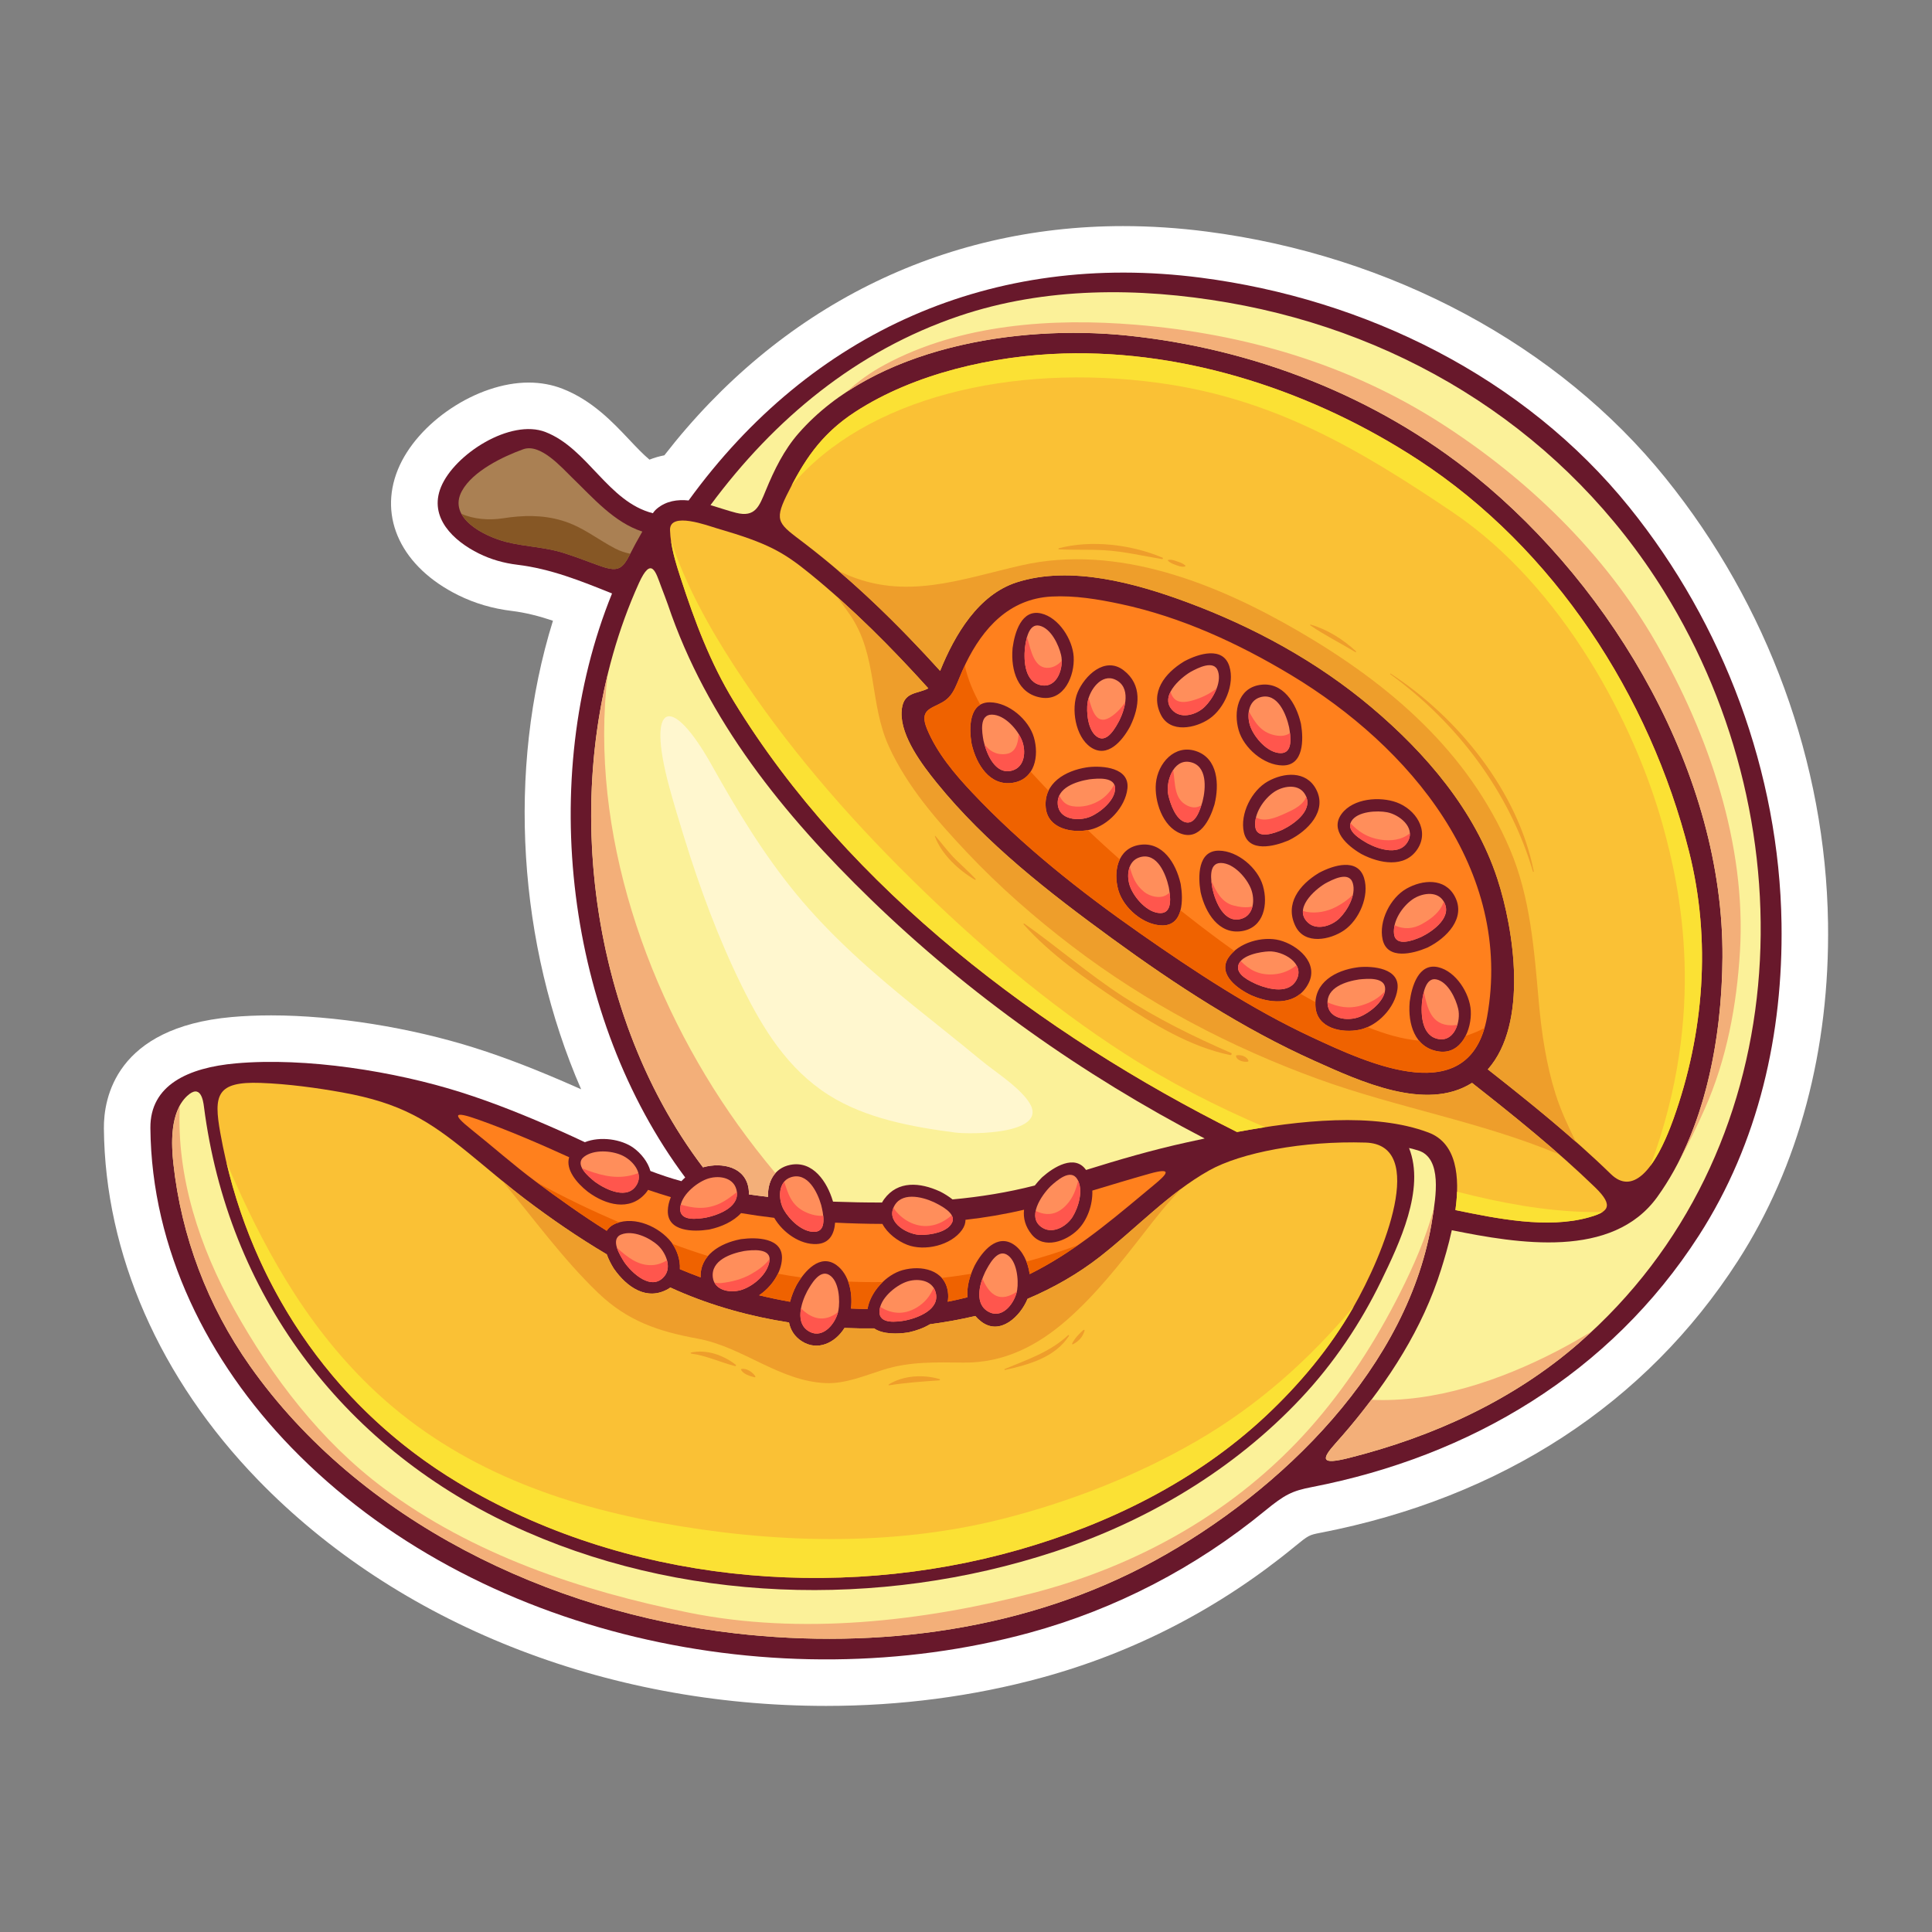<svg id="Fruit" height="512" viewBox="0 0 992.13 992.13" width="512" xmlns="http://www.w3.org/2000/svg"><rect x="0" y="0" width="992.13" height="992.13" fill="#808080" stroke="none"/><g><path d="m424.274 876.028h.012c38.096 0 75.293-4.877 110.567-14.49 47.625-12.984 91.32-35.598 129.867-67.22 7.338-6.022 7.568-6.067 13.475-7.216 92.961-18.023 167.055-66.308 214.271-139.631 31.256-48.537 47.256-108.563 46.271-173.584-1.242-82.074-30.865-163.173-83.414-228.358-55.006-68.233-140.941-114.389-235.766-126.629-14.373-1.855-28.773-2.798-42.803-2.798-93.331 0-176.567 41.699-235.589 117.711-2.645.512-5.193 1.253-7.637 2.222-3.27-2.709-6.709-6.356-10.436-10.301-8.477-8.982-19.027-20.16-34.246-26.104-5.387-2.104-11.242-3.172-17.402-3.172-26.463 0-57.188 20.425-67.092 44.601-10.193 24.879 1.961 50.227 30.967 64.58 8.447 4.18 17.668 6.895 27.402 8.073 7.223.876 14.156 2.683 21.234 5.05-23.861 76.729-17.859 166.327 14.471 240.614-.475-.212-.953-.424-1.43-.636-20.287-9.005-37.15-15.548-53.064-20.588-33.066-10.478-72.197-16.733-104.676-16.733-7.055 0-13.873.29-20.266.859-59.656 5.332-65.779 41.777-65.643 57.198.57 64.382 28.686 128.495 79.162 180.524 71.539 73.733 177.883 116.024 291.765 116.028z" fill="#fff"/><g><path d="m616.5 142.585c-106.632-13.767-199.872 27.547-262.874 114.41-5.803-.572-11.395.253-16.117 4.085-.887.72-1.629 1.551-2.244 2.479-23.084-5.866-33.334-33.181-55.105-41.684-17.955-7.014-46.781 11.338-53.705 28.238-6.418 15.664 6.467 27.691 19.457 34.119 6.199 3.067 12.838 4.943 19.684 5.772 17.408 2.108 32.719 8.349 48.705 14.754-38.783 95.514-23.379 218.281 37.568 299.902-.68.6-1.334 1.232-1.959 1.895-5.404-1.462-10.691-3.248-15.906-5.223-1.279-4.682-4.814-9.061-8.686-11.868-6.203-4.501-17.104-6.074-24.971-2.915-4.334-2.029-8.672-4.043-13.035-5.98-16.43-7.293-33.316-14.18-50.592-19.65-33.879-10.736-79.51-18.076-115.6-14.852-24.467 2.187-44.084 11.133-43.887 33.197.553 62.383 29.604 119.971 72.42 164.105 94.484 97.389 250.244 130.205 378.917 95.127 44.467-12.121 85.664-33.653 121-62.64 10.193-8.364 13.941-10.228 24.078-12.198 81.404-15.783 153.18-58.365 198.738-129.116 30.781-47.798 43.328-103.81 42.473-160.292-1.172-77.451-29.654-153.603-78.127-213.731-54.005-66.992-135.689-107.02-220.232-117.934z" fill="#68182b"/><g><g fill="#ff8e5b"><path d="m665.844 503.073c-3.844 7.489-13.971 5.041-20.223 2.518-3.602-1.66-11.16-4.961-9.678-10.009 1.523-5.193 11.42-6.837 15.611-7.01 7.176-.299 18.661 5.981 14.29 14.501z"/><path d="m680.508 453.705c3.602-1.944 12.17-6.56 14.148-.294 1.934 6.116-2.768 14.204-6.869 18.216-3.922 3.838-11.479 6.321-16.008 2.252-7.828-7.035 3.084-16.793 8.729-20.174z"/><path d="m738.936 533.616c-8.764-1.354-9.33-12.32-8.705-19.131.496-3.797 1.785-12.834 7.479-11.518 5.953 1.377 9.885 9.889 11.098 15.027 1.491 6.327-1.796 16.869-9.872 15.622z"/><path d="m698.176 522.185c-5.973 2.343-15.852 1.275-16.434-6.63-.627-8.511 9.426-11.56 16.154-12.587 4.326-.415 13.582-1.359 13.414 5.021-.16 6.178-8.146 12.237-13.134 14.196z"/><path d="m608.76 422.244c-5.068-1.341-7.787-9.587-8.773-13.811-1.543-6.605 2.336-18.712 10.977-17.13 9.182 1.681 8.27 13.621 6.592 20.199-1.07 3.612-3.445 12.159-8.796 10.742z"/><path d="m595.824 468.893c-6.668-.089-13.279-7.852-15.416-13.381-2.109-5.455-1.457-13.434 4.992-15.322 8.932-2.615 13.359 8.904 14.791 15.359.756 4.258 2.256 13.432-4.367 13.344z"/><path d="m622.654 456.524c-.768-4.246-2.307-13.432 4.314-13.364 6.672.07 13.311 7.796 15.465 13.327 2.119 5.442 1.51 13.434-4.936 15.34-8.923 2.644-13.39-8.844-14.843-15.303z"/><path d="m740.943 462.268c5.852 8.164-4.928 15.865-11.117 18.876-3.789 1.638-13.133 5.353-13.951-1.518-.801-6.722 4.369-14.256 9.58-17.83 4.359-2.99 11.945-4.469 15.488.472z"/></g><path d="m368.366 271.379c25.984 7.547 33.861 12.066 47.664 23.295 21.855 17.78 41.885 37.965 60.678 58.8-5.773 3.147-13.393 1.368-13.738 12.444-.385 12.358 10.703 26.977 17.979 35.972 25.293 31.268 57.851 56.502 90.175 80.075 32.566 23.749 67.146 46.349 104.02 62.864 22.834 10.229 57.082 26.288 80.775 11.25 21.648 17.015 43.379 34.438 63.211 53.659 10.27 9.952 6.342 12.755-3.4 15.464-21.111 5.877-47.082.574-68.336-3.799 2.322-16.925.787-34.295-13.775-39.798-28.051-10.597-67.164-6.138-98.402-.292-100.074-49.99-199.452-124.581-258.417-221.208-12.109-19.841-20.088-41.221-27.258-63.239-2.588-7.94-5.207-16.225-5.467-24.625-.303-9.796 19.561-2.237 24.291-.862z" fill="#fac135"/><path d="m768.902 451.203c-11.506-35.114-36.793-64.498-64.594-87.949-27.936-23.564-60.637-41.357-94.814-54.024-26.23-9.723-59.656-19.053-87.322-10.208-19.79 6.329-31.886 26.938-39.394 45.487-21.385-23.589-44.389-46.203-69.76-65.567-12.793-9.768-15.77-10.926-9.119-24.461 8.582-17.445 17.344-31.309 35.234-42.951 30.367-19.759 71.044-28.941 107.03-29.997 64.051-1.88 129.018 19.905 182.213 54.651 69.793 45.59 118.791 120.965 139.008 201.182 11.447 45.423 7.676 93.367-8.02 137.217-9.869 27.571-21.336 38.866-32.127 28.354-19.805-19.28-41.541-36.744-63.211-53.781 20.902-23.563 13.458-71.762 4.876-97.953z" fill="#fac135"/><path d="m289.646 284.027c-9.734-3.126-19.875-3.233-29.68-5.718-11.027-2.793-30.406-12.292-22.736-26.234 5.611-10.196 21.029-17.612 31.418-21.361 8.906-3.213 19.74 9.34 25.248 14.66 10.686 10.318 21.467 22.911 35.959 27.6-2.391 4.114-4.666 8.306-6.818 12.568-5.925 11.709-10.026 5.989-33.391-1.515z" fill="#aa8053"/><path d="m328.065 299.52c6.465-14.275 8.689-5.665 11.432 1.666 1.416 3.785 2.707 7.018 3.459 9.242 20.092 59.516 59.447 107.957 104.053 151.26 50.494 49.022 109.161 90.458 171.616 122.964-3.273.697-6.385 1.379-9.305 2.021-17.385 3.819-34.457 8.765-51.607 14.136-5.813-8.281-16.697-1.445-22.35 3.57-.094.076-.186.158-.275.246-.098.088-.186.176-.266.266-1.223 1.229-2.375 2.528-3.424 3.889-13.934 3.584-28.032 5.833-42.243 7.151-2.053-1.623-4.264-2.962-6.143-3.925-.076-.041-.154-.082-.238-.121-.084-.043-.17-.08-.254-.115-9.938-4.509-21.379-5.71-28.494 4.037-.418.572-.773 1.146-1.076 1.719-8.373.021-16.768-.152-25.176-.455-.023-.097-.053-.191-.084-.283-2.875-9.699-10.133-20.984-21.922-18.59-8.313 1.689-11.68 8.928-11.357 16.428-3.279-.385-6.555-.807-9.822-1.275.029-.916-.02-1.866-.16-2.854-1.623-11.387-13.725-13.718-23.205-11.107-.076.021-.152.043-.229.066-61.625-81.164-75.326-206.24-32.93-299.936z" fill="#fbf199"/><path d="m550.816 624.854c-2.986 4.799-9.891 8.889-15.283 5.754-8.895-5.168-.59-16.962 4.021-21.516 3.102-2.805 10.244-9.197 13.67-3.555 3.327 5.477.608 14.47-2.408 19.317z" fill="#ff8e5b"/><path d="m488.978 627.695c-2.318 5.145-11.188 6.435-15.93 6.474-6.545.055-17.688-5.972-14.234-14.006 3.576-8.326 14.498-5.713 20.771-2.824 3.057 1.539 11.553 5.568 9.393 10.356z" fill="#ff8e5b"/><path d="m418.409 632.573c-6.426.308-13.047-6.287-15.893-11.299-2.982-5.25-3.197-14.445 3.557-16.705 8.695-2.91 13.768 7.775 15.625 14.238.961 3.974 3.244 13.451-3.289 13.766z" fill="#ff8e5b"/><path d="m362.903 605.48c5.51-2.044 13.422-1.229 15.225 5.241 2.496 8.955-9.16 13.218-15.602 14.561-4.314.708-13.418 2.043-13.244-4.593.178-6.67 8.08-13.151 13.621-15.209z" fill="#ff8e5b"/><path d="m299.987 593.979c5.039-3.775 13.828-3.143 19.219-.777 5.316 2.331 11.158 8.779 7.979 14.811-4.543 8.614-16.039 2.918-21.592-1.07-3.436-2.736-10.908-8.989-5.606-12.964z" fill="#ff8e5b"/><path d="m245.524 574.917c15.92 5.67 31.508 12.413 46.754 19.352-1.967 6.417 4.055 13.346 9.293 17.496.102.08.201.152.307.218.104.095.211.187.334.276 8.803 6.419 21.014 9.934 29.207.629.537-.609.996-1.232 1.383-1.867 3.891 1.324 7.787 2.574 11.699 3.73-.941 2.261-1.5 4.605-1.563 6.924-.291 10.963 13.393 10.926 20.924 9.756.113-.012.227-.031.344-.055.125-.021.246-.048.359-.078 5.766-1.258 12.023-3.979 15.982-8.338 5.607.94 11.273 1.748 17.023 2.426 4.438 7.596 13.279 13.867 21.826 13.459 6.697-.324 9.039-5.367 9.441-10.988 8.047.398 16.164.623 24.299.647 2.557 4.87 7.908 8.863 12.748 10.737 8.941 3.459 22.523.316 28.178-7.709 1.23-1.749 1.748-3.473 1.74-5.135 10.158-1.16 20.21-2.854 30.062-5.174-.471 4.258.602 8.609 3.959 12.725 6.332 7.768 17.738 3.395 23.574-2.365 4.863-4.797 7.813-12.766 7.537-20.189 9.734-2.926 19.408-5.874 29.135-8.613 12.707-3.58 9.152.242 2.455 5.768-2.018 1.664-4.016 3.336-6.002 4.994-18.836 15.729-36.457 30.171-57.758 40.752-.863-6.084-3.547-12.027-8.006-15.082-8.693-5.957-16.319 3.383-20.126 10.445-.043.076-.086.154-.127.238-.045.085-.084.168-.119.252-2.492 5.195-4.039 10.805-3.549 16.018-3.363.863-6.754 1.623-10.172 2.293.307-1.586.357-3.293.096-5.128-1.623-11.388-13.727-13.718-23.207-11.107-8.41 2.315-16.611 11.072-18.063 19.978-2.832-.027-5.668-.109-8.504-.241.986-8.038-.984-17.573-7.365-22.257-8.486-6.229-16.426 3.059-20.418 9.928-.049.074-.094.152-.137.234-.047.084-.09.166-.129.25-1.314 2.531-2.469 5.402-3.223 8.369-5.34-.945-10.648-2.056-15.9-3.328 6.346-4.263 11.395-11.596 11.734-18.748.521-10.955-13.293-11.115-20.783-10.111-.111.01-.225.024-.34.047-.125.019-.244.041-.357.068-10.213 1.997-20.746 8.133-20.279 19.539-3.6-1.336-7.156-2.732-10.658-4.207.303-4.926-1.6-10.287-4.488-13.959-6.061-7.705-18.441-13.373-28.18-9.584-2.342.91-3.908 2.244-4.887 3.838-12.619-7.889-24.768-16.584-36.648-25.42-11.188-8.316-21.92-17.859-33.068-26.753-9.938-7.93-8.71-9.356 3.663-4.95z" fill="#ff801d"/><path d="m522.354 662.388c-.965 6.091-6.965 14.787-14.093 11.548-8.258-3.752-5.295-14.687-2.299-20.851 1.771-3.337 5.964-11.611 10.962-8.859 5.32 2.93 6.226 13.123 5.43 18.162z" fill="#ff8e5b"/><path d="m464.86 678.118c-4.316.707-13.42 2.041-13.244-4.594.176-6.671 8.078-13.152 13.621-15.209 5.51-2.045 13.42-1.23 15.225 5.24 2.496 8.958-9.162 13.219-15.602 14.563z" fill="#ff8e5b"/><path d="m430.519 673.069c-1.182 6.156-7.508 14.396-14.518 10.934-8.109-4.012-4.635-14.963-1.477-20.951 1.936-3.375 6.322-11.301 11.281-8.357 5.208 3.095 5.663 13.432 4.714 18.374z" fill="#ff8e5b"/><path d="m381.181 662.261c-5.578 1.938-14.27.813-15.127-6.264-1.066-8.809 9.313-12.305 16.053-13.562 4.08-.58 14.059-1.681 13.039 5.14-1.002 6.713-7.981 12.606-13.965 14.686z" fill="#ff8e5b"/><path d="m341.315 655.226c-6.496 8.25-16.867-1.486-20.729-7.076-2.078-3.317-7.541-11.871-1.521-14.215 5.984-2.328 14.338 1.586 18.67 5.471 3.961 3.552 7.352 11.031 3.58 15.82z" fill="#ff8e5b"/><path d="m133.774 556.097c14.109.506 29.23 2.59 41.871 4.867 30.461 5.488 44.559 14.592 64.729 30.955 9.83 7.979 19.402 16.326 29.24 23.793 13.502 10.248 27.451 19.826 41.977 28.423.9 2.516 2.137 4.918 3.35 6.891.055.104.121.208.193.313.066.108.141.212.215.309 6.447 9.177 16.723 16.641 27.834 10.224.379-.219.736-.453 1.076-.697 1.127.518 2.258 1.031 3.396 1.529 18.158 7.936 37.617 13.342 57.518 16.424.752 3.758 2.73 7.151 6.51 9.6 8.258 5.35 17.346.736 21.986-6.791 5.07.219 10.143.299 15.207.223 4.523 3.166 12.291 2.891 17.318 2.108.113-.013.227-.03.344-.056.125-.021.248-.047.361-.078 3.598-.783 7.383-2.137 10.686-4.104 7.854-1.039 15.619-2.445 23.25-4.235.867 1.024 1.889 1.995 3.082 2.905 9.722 7.408 20.118-2.885 23.642-11.465.035-.082.066-.166.1-.252 13.355-5.633 26.098-12.961 37.234-21.664 18.461-14.428 35.402-32.697 56.018-44.258 16.357-9.17 48.381-15.303 80.316-14.318 31.967.988 9.758 56.838-6.58 85.14-11.91 20.632-27.307 39.036-44.662 55.286-35.492 33.225-80.295 55.4-126.752 68.664-94.669 27.025-203.073 16.627-287.95-34.412-66.178-39.789-108.855-105.023-122.166-179.707-3.425-19.211-2.054-26.428 20.657-25.617z" fill="#fac135"/><path d="m592.871 801.487c-65.25 35.639-141.999 45.658-215.179 37.297-95.43-10.902-192.957-57.516-249.281-137.254-21.871-30.969-35.324-66.729-39.383-104.086-1.035-9.52-1.963-26.189 7.018-34.594 7.021-6.576 8.287 2.355 8.684 5.438 12.262 95.496 69.99 173.527 157.625 214.723 86.027 40.442 189.402 43.367 279.146 13.817 47.727-15.714 92.17-42.128 126.654-78.876 16.738-17.836 30.533-38.329 41.189-60.314 9.156-18.893 22.666-46.996 14.234-68.103 1.527.364 3.045.765 4.555 1.212 12.885 3.816 8.967 24.783 7.51 34.445-11.518 76.369-77.793 140.807-142.772 176.295z" fill="#fbf199"/><path d="m810.873 689.653c-33.854 29.469-75.002 48.16-118.141 59.035-14.543 3.668-14.355.809-6.738-7.674 2.375-2.645 4.707-5.332 6.996-8.055 20.309-24.156 37.521-50.732 47.012-80.925 1.59-5.058 3.799-12.311 5.535-20.29 33.9 6.844 82.414 15.055 105.572-17.146 24.625-34.233 33.15-81.673 33.424-122.921.623-93.702-55.504-189.219-126.92-247.111-50.785-41.17-114.279-65.701-179.098-72.295-56.18-5.716-129.552 5.934-168.356 50.163-7.592 8.654-12.555 18.871-16.906 29.415-3.377 8.183-5.383 13.962-15.223 11.504-4.025-1.006-8.527-2.602-13.168-3.964 32.814-44.302 74.881-79.25 127.646-97.11 44.278-14.985 92.366-14.8 137.978-6.912 92.975 16.079 174.131 67.877 224.039 148.296 75.78 122.108 67.545 289.191-43.652 385.99z" fill="#fbf199"/><path d="m712.355 417.124c6.164 1.209 14.338 7.578 10.844 14.569-4.043 8.092-14.994 4.55-20.959 1.374-3.381-1.958-11.258-6.368-8.289-11.319 3.123-5.208 13.434-5.602 18.404-4.624z" fill="#ff8e5b"/><path d="m519.898 395.653c-8.924 2.643-13.392-8.845-14.845-15.304-.768-4.246-2.307-13.432 4.314-13.364 6.671.07 13.312 7.795 15.466 13.327 2.118 5.443 1.511 13.435-4.935 15.341z" fill="#ff8e5b"/><path d="m558.547 360.444c1-6.105 7.057-14.721 14.164-11.442 8.236 3.797 5.186 14.731 2.16 20.868-1.799 3.342-6.025 11.56-11.018 8.775-5.302-2.96-6.128-13.175-5.306-18.201z" fill="#ff8e5b"/><path d="m535.014 351.951c-8.764-1.353-9.328-12.321-8.705-19.131.498-3.797 1.785-12.833 7.479-11.517 5.953 1.376 9.887 9.888 11.098 15.026 1.491 6.327-1.794 16.869-9.872 15.622z" fill="#ff8e5b"/><path d="m669.721 407.232c5.84 8.17-4.961 15.857-11.152 18.858-3.797 1.633-13.139 5.326-13.947-1.547-.791-6.722 4.396-14.246 9.613-17.813 4.367-2.982 11.951-4.445 15.486.502z" fill="#ff8e5b"/><path d="m559.781 419.436c-5.883 2.417-15.881 1.598-16.588-6.298-.777-8.627 9.434-11.825 16.158-12.924 4.379-.492 13.348-1.444 13.283 4.78-.062 6.183-7.87 12.395-12.853 14.442z" fill="#ff8e5b"/><path d="m611.352 345.057c3.602-1.944 12.17-6.56 14.148-.294 1.934 6.115-2.768 14.203-6.869 18.216-3.922 3.838-11.479 6.321-16.008 2.252-7.828-7.035 3.084-16.793 8.729-20.174z" fill="#ff8e5b"/><path d="m662.859 346.568c-27-16.231-56.406-29.774-87.359-36.379-11.611-2.477-23.605-4.482-35.531-3.851-21.795 1.15-35.269 16.377-44.024 34.337-5.027 10.326-5.486 16.083-11.814 19.837-5.969 3.534-12.301 3.74-8.031 13.979 5.1 12.218 14.043 22.874 23.035 32.41 25.763 27.333 55.606 50.926 86.329 72.415 28.051 19.621 57.176 38.863 88.283 53.354 29 13.508 81.186 37.854 89.895-10.365 13.643-75.549-39.634-138.981-100.783-175.737zm26.102 71.36c5.951-8.036 19.611-9.018 28.203-5.895 9.701 3.526 17.057 14.341 10.754 23.978-6.543 10.007-19.689 7.314-28.607 2.645-.088-.041-.172-.084-.258-.134-.082-.043-.16-.09-.234-.138-6.842-4.015-16.122-11.996-9.858-20.456zm-13.158-12.718c6.053 11.276-4.404 21.538-13.705 26.167-.107.06-.221.117-.342.168-.115.056-.23.105-.344.146-6.961 2.925-20.301 6.356-22.662-4.315-2.088-9.437 3.998-21.431 12.295-26.101 8.236-4.636 19.639-5.599 24.758 3.935zm-28.846-53.485c11.961-1.866 18.719 9.662 21.031 19.64.033.115.061.234.082.36.025.115.045.227.059.337 1.275 7.547 1.439 21.164-9.529 21.016-9.664-.13-19.865-8.939-22.5-18.033-2.743-9.466-.498-21.549 10.857-23.32zm-39.117-11.928c.1-.068.207-.134.322-.195.111-.066.223-.125.332-.177 6.916-3.653 19.504-7.724 22.803 2.715 2.928 9.263-2.488 21.639-10.26 26.971-7.104 4.875-20.123 7.611-24.926-2.119-5.673-11.491 2.055-21.29 11.729-27.195zm-54.483 15.807c3.564-8.549 14.01-18.823 23.693-11.358 9.545 7.357 8.191 18.698 3.398 28.559-.037.084-.078.168-.123.253-.041.083-.082.161-.129.234-3.834 7.031-11.514 16.365-20.176 10.361-7.821-5.422-10.114-19.769-6.663-28.049zm-33.226 46.373c-11.96 1.902-18.749-9.631-21.089-19.597-.033-.113-.059-.229-.082-.352-.027-.115-.045-.228-.059-.339-1.301-7.551-1.49-21.145 9.48-21.032 9.665.101 19.89 8.892 22.544 17.978 2.77 9.461.557 21.537-10.794 23.342zm14.652-43.709c-12.326-1.904-15.725-14.285-14.82-25.124.004-.104.012-.214.027-.325.01-.101.021-.198.039-.292 1.023-7.479 4.449-19.858 14.602-17.511 9.107 2.106 16.186 13.414 16.723 22.244.584 9.59-4.76 22.833-16.571 21.008zm24.918 67.812c-8.875 1.954-21.693-.304-22.697-11.482-1.127-12.556 10.197-18.862 21.068-20.541.141-.022.279-.035.414-.039.137-.033.279-.058.424-.074 7.303-.814 21.285.195 20.043 11.05-1.082 9.48-9.932 19.035-19.252 21.086zm37.112 49.144c-9.664-.129-19.865-8.939-22.5-18.033-2.74-9.466-.496-21.548 10.857-23.319 11.961-1.866 18.721 9.661 21.031 19.64.033.115.061.234.084.36.023.115.045.226.057.337 1.275 7.546 1.439 21.164-9.529 21.015zm9.521-47.17c-9.393-3.557-13.627-16.877-12.75-25.872 1-10.25 9.568-20.024 20.455-16.523 11.531 3.708 12.104 17.437 9.68 27.232-.02.095-.043.191-.072.29-.023.092-.051.183-.08.27-2.268 7.521-7.596 18.255-17.233 14.603zm10.309 30.501c-.033-.113-.059-.23-.082-.352-.025-.115-.045-.229-.059-.339-1.301-7.553-1.49-21.146 9.48-21.032 9.664.101 19.889 8.892 22.543 17.978 2.77 9.462.557 21.538-10.795 23.342-11.959 1.902-18.748-9.631-21.087-19.597zm55.296 46.458c-5.701 11.111-18.471 10.684-28.598 6.424-.105-.045-.209-.094-.309-.146-.146-.047-.295-.102-.445-.172-6.645-3.071-17.494-10.604-11.793-19.303 5.119-7.808 17.619-11.253 26.346-8.952 9.137 2.408 20.239 11.55 14.799 22.149zm-6.671-29.373c-5.674-11.49 2.055-21.29 11.729-27.195.1-.068.207-.134.322-.195.111-.066.223-.125.332-.177 6.918-3.653 19.504-7.724 22.803 2.715 2.928 9.263-2.488 21.639-10.26 26.971-7.104 4.874-20.124 7.61-24.926-2.119zm52.361 32.349c-1.236 9.456-10.166 18.903-19.541 20.811-8.861 1.801-21.734-.578-22.557-11.783-.926-12.578 10.416-18.73 21.346-20.236.115-.016.23-.023.34-.029.16-.037.326-.066.498-.083 7.267-.694 21.33.496 19.914 11.32zm-7.623-25.532c-2.102-9.436 3.973-21.434 12.26-26.117 8.234-4.651 19.629-5.62 24.764 3.906 6.07 11.264-4.383 21.542-13.672 26.185-.105.06-.221.115-.342.168-.115.056-.23.105-.344.146-6.961 2.938-20.289 6.381-22.666-4.288zm28.699 57.477c-12.326-1.905-15.725-14.286-14.82-25.124.004-.104.012-.213.025-.324.012-.102.023-.197.039-.293 1.025-7.479 4.449-19.857 14.604-17.51 9.107 2.105 16.186 13.413 16.723 22.244.583 9.589-4.76 22.832-16.571 21.007z" fill="#ff801d"/><path d="m647.188 358.044c8.93-2.614 13.359 8.905 14.791 15.359.754 4.258 2.256 13.432-4.367 13.343-6.668-.088-13.279-7.851-15.416-13.38-2.11-5.455-1.458-13.434 4.992-15.322z" fill="#ff8e5b"/></g><path d="m755.918 556.079c-23.693 15.038-57.941-1.021-80.775-11.25-36.873-16.516-71.453-39.115-104.02-62.864-32.324-23.573-64.882-48.807-90.175-80.075-7.275-8.995-18.363-23.614-17.979-35.972.346-11.077 7.965-9.297 13.738-12.444-14.766-16.372-30.336-32.29-46.914-47.007 2.309 3.042 4.549 6.131 6.705 9.262 14.234 20.679 9.869 45.52 19.957 67.583 9.486 20.752 24.805 38.227 40.344 54.674 16.519 17.478 34.679 33.349 53.786 47.927 38.186 29.135 81.172 51.802 126.264 68.18 40.83 14.831 83.881 21.972 123.811 38.726-14.517-12.748-29.631-24.863-44.742-36.74z" fill="#ee9e2b"/><path d="m790.23 514.72c-2.383-26.565-4.271-53.909-14.893-78.744-21.484-50.249-61.963-84.74-108.199-111.674-42.211-24.588-93.361-45.243-142.795-33.938-31.181 7.129-59.517 18.182-90.653 4.231-.947-.423-2.02-.909-3.059-1.378 18.545 15.859 35.822 33.286 52.146 51.292 7.508-18.549 19.604-39.158 39.394-45.487 27.666-8.845 61.092.485 87.322 10.208 34.178 12.667 66.879 30.459 94.814 54.024 27.801 23.451 53.088 52.834 64.594 87.949 8.582 26.191 16.025 74.39-4.875 97.952 15.285 12.019 30.57 24.284 45.223 37.217-3.918-7.969-7.729-15.965-10.439-24.592-4.802-15.291-7.15-31.144-8.58-47.06z" fill="#ee9e2b"/><path d="m587.277 633.403c6.09-7.824 12.383-15.918 19.463-23.063-14.594 10.785-27.785 23.986-41.848 34.977-11.137 8.703-23.879 16.031-37.234 21.664-.033.086-.064.17-.1.252-3.523 8.58-13.92 18.873-23.642 11.465-1.193-.91-2.215-1.881-3.082-2.905-7.631 1.79-15.396 3.196-23.25 4.235-3.303 1.967-7.088 3.32-10.686 4.104-.113.031-.236.058-.361.078-.117.025-.23.043-.344.056-5.027.782-12.795 1.058-17.318-2.108-5.064.076-10.137-.004-15.207-.223-4.641 7.527-13.729 12.141-21.986 6.791-3.779-2.448-5.758-5.842-6.51-9.6-19.9-3.082-39.359-8.488-57.518-16.424-1.139-.498-2.27-1.012-3.396-1.529-.34.244-.697.479-1.076.697-11.111 6.417-21.387-1.047-27.834-10.224-.074-.097-.148-.2-.215-.309-.072-.104-.139-.208-.193-.313-1.213-1.973-2.449-4.375-3.35-6.891-14.525-8.597-28.475-18.175-41.977-28.423-3.934-2.986-7.824-6.132-11.709-9.32 16.186 19.434 31.148 40.156 49.201 57.488 15.066 14.464 30.889 19.824 51.141 23.535 23.25 4.258 41.852 21.824 65.754 22.844 10.098.433 20.25-3.912 29.68-6.88 13.654-4.302 27.148-3.784 41.244-3.655 20.698.193 37.897-8.678 53.146-22.061 14.744-12.938 27.201-28.826 39.207-44.258z" fill="#ee9e2b"/><path d="m714.139 345.929c-.189-.124-.35.17-.174.3 34.307 24.932 61.213 60.486 73.244 101.335.082.278.484.161.428-.119-8.18-41.124-38.879-78.976-73.498-101.516z" fill="#ee9e2b"/><path d="m576.549 511.632c-17.637-11.465-33.404-25.22-50.516-37.341-.275-.195-.549.218-.346.446 13.887 15.462 32.045 28.168 49.238 39.67 17.219 11.517 36.326 23.184 56.824 27.4.619.127 1.102-.803.453-1.084-19.354-8.431-37.917-17.562-55.653-29.091z" fill="#ee9e2b"/><path d="m634.973 541.956c-.193.043-.275.246-.24.426.447 2.306 4.137 3.182 6.066 2.779.211-.044.383-.322.301-.531-.842-2.141-3.952-3.158-6.127-2.674z" fill="#ee9e2b"/><path d="m566.756 282.542c10.094.554 19.996 2.913 29.941 4.561.404.068.746-.533.305-.722-15.867-6.73-36.484-9.272-53.285-4.846-.32.084-.236.541.076.558 7.646.407 15.305.029 22.963.449z" fill="#ee9e2b"/><path d="m603.447 289.998c1.664.625 3.242 1.298 5.031.917.248-.053.342-.409.152-.578-1.16-1.035-2.543-1.485-3.994-1.985-1.588-.549-3.051-1.174-4.736-.804-.178.039-.223.271-.105.393 1.035 1.061 2.287 1.541 3.652 2.057z" fill="#ee9e2b"/><path d="m673.035 320.748c-.24-.07-.352.251-.164.382 7.332 5.073 15.512 9.115 23.145 13.734.252.15.533-.206.316-.407-6.486-6.027-14.728-11.27-23.297-13.709z" fill="#ee9e2b"/><path d="m490.718 441.336c-3.779-3.731-6.875-8.032-10.346-12.033-.111-.129-.346.006-.289.167 3.256 9.106 12.338 17.554 20.566 22.306.273.156.539-.204.328-.426-3.259-3.487-6.863-6.659-10.259-10.014z" fill="#ee9e2b"/><path d="m456.429 710.93c-.248.159-.076.493.191.452 8.643-1.35 17.023-1.949 25.736-2.537.371-.025.461-.543.088-.654-8.224-2.456-18.629-1.897-26.015 2.739z" fill="#ee9e2b"/><path d="m548.504 685.667c-9.355 8.666-20.979 12.539-32.516 17.327-.301.126-.195.575.141.502 12.225-2.726 25.592-6.409 32.822-17.483.184-.282-.217-.559-.447-.346z" fill="#ee9e2b"/><path d="m556.352 682.981c-2.291 2.06-4.385 4.182-5.783 6.955-.131.26.129.521.389.389 2.951-1.493 5.08-3.785 5.994-6.996.101-.357-.341-.58-.6-.348z" fill="#ee9e2b"/><path d="m354.853 694.559c-.326.069-.205.495.072.532 7.82 1.047 14.969 4.482 22.537 6.428.352.092.715-.402.385-.66-6.379-4.967-14.903-8.03-22.994-6.3z" fill="#ee9e2b"/><path d="m380.671 703.044c-.141.035-.178.188-.125.309 1.008 2.266 4.721 3.402 6.934 3.912.283.065.561-.238.391-.508-1.308-2.09-4.597-4.367-7.2-3.713z" fill="#ee9e2b"/><path d="m859.365 574.583c15.695-43.85 19.467-91.793 8.02-137.217-20.217-80.217-69.215-155.592-139.008-201.182-53.195-34.746-118.162-56.531-182.213-54.651-35.986 1.055-76.663 10.237-107.03 29.997-16.082 10.464-24.779 22.748-32.609 37.79 38.066-45.07 112.808-62.932 188.251-52.726 58.834 7.956 102.645 33.647 151.361 66.55 56.625 38.237 93.33 108.654 107.779 160.786 8.838 31.885 22.971 95.614-6.385 174.731 4.094-5.473 8.08-13.588 11.834-24.078z" fill="#fbe134"/><path d="m349.54 296.866c7.17 22.018 15.148 43.397 27.258 63.239 58.965 96.627 158.343 171.218 258.417 221.208 4.639-.868 9.463-1.695 14.385-2.458-24.984-10.671-49.217-23.081-71.783-37.597-39.813-25.609-76.138-56.671-109.813-89.837-33.754-33.247-65.063-69.511-90.871-109.309-12.924-19.93-24.969-41.53-32.533-64.372.921 6.513 2.919 12.927 4.94 19.126z" fill="#fbe134"/><path d="m694.646 671.881c.166-.288.338-.599.506-.894-22.951 27.321-49.311 50.914-80.984 69.213-30.73 17.758-65.146 31.174-99.553 39.848-57.146 14.41-118.433 12.43-176.021 1.834-55.693-10.248-107.52-30.182-148.701-70.018-33.988-32.879-55.494-72.826-73.645-115.119 16.094 68.361 57.34 127.58 119.033 164.674 84.877 51.039 193.281 61.438 287.95 34.412 46.457-13.264 91.26-35.439 126.752-68.664 17.357-16.25 32.753-34.654 44.663-55.286z" fill="#fbe134"/><path d="m815.729 625.202c3.109-.865 5.617-1.742 7.27-2.855-2.385.057-4.76.088-7.119.044-22.707-.417-45.443-4.739-67.648-10.425-.107 3.107-.404 6.279-.838 9.438 21.252 4.372 47.223 9.675 68.335 3.798z" fill="#fbe134"/><path d="m128.411 701.53c56.324 79.738 153.852 126.352 249.281 137.254 73.18 8.361 149.929-1.658 215.179-37.297 64.979-35.488 131.254-99.927 142.771-176.295.213-1.398.475-3.053.729-4.838-4.021 15.09-10.422 29.699-17.373 43.496-12.605 25.029-27.883 48.752-46.516 69.714-37.623 42.337-87.926 70.587-142.445 84.604-56.464 14.52-118.8 21.598-176.413 9.943-55.539-11.235-110.719-29.723-156.564-63.873-32.197-23.983-57.404-57.061-76.814-91.92-17.738-31.858-29.637-67.91-27.93-104.391-4.838 8.934-4.145 21.641-3.287 29.516 4.058 37.359 17.511 73.119 39.382 104.087z" fill="#f3af79"/><path d="m360.995 599.454c.076-.023.152-.046.229-.066 9.48-2.61 21.582-.279 23.205 11.107.141.987.189 1.938.16 2.854 3.268.469 6.543.891 9.822 1.275-.195-4.555.994-8.991 3.799-12.17-6.748-8.09-13.23-16.399-19.355-24.963-46.244-64.674-76.473-150.379-66.797-231.118-20.795 85.573-2.873 184.845 48.937 253.081z" fill="#f3af79"/><path d="m704.203 718.822c-3.619 4.795-7.336 9.526-11.213 14.138-2.289 2.723-4.621 5.41-6.996 8.055-7.617 8.482-7.805 11.342 6.738 7.674 43.139-10.875 84.287-29.566 118.141-59.035 2.221-1.934 4.332-3.941 6.469-5.929-5.988 3.669-12.102 7.126-18.322 10.339-28.235 14.579-62.206 26.346-94.817 24.758z" fill="#f3af79"/><path d="m739.738 217.201c-47.402-30.33-100.686-45.823-156.504-50.444-43.031-3.563-90.075-.36-128.784 20.473-7.303 3.931-13.986 8.668-19.764 14.092 40.621-26.782 97.948-33.718 143.829-29.05 64.818 6.594 128.313 31.125 179.098 72.295 71.416 57.893 127.543 153.409 126.92 247.111-.229 34.329-6.209 72.921-22.391 104.647 4.871-8.627 9.217-17.758 13.174-26.643 11.387-25.566 16.547-53.406 18.207-81.208 3.275-54.904-16.031-111.201-43.035-158.262-26.488-46.158-66.131-84.463-110.75-113.011z" fill="#f3af79"/><path d="m527.697 564.954c-5.951-7.923-16.438-14.302-24.03-20.594-11.262-9.332-22.77-18.362-34.135-27.567-21.807-17.653-42.943-36.165-60.805-57.899-16.615-20.226-30.291-42.78-43.051-65.646-20.949-37.527-33.805-33.047-22.129 10.349 2.385 8.855 5.045 17.568 7.658 26.035 8.119 26.315 17.648 52.199 29.844 76.918 10.803 21.9 23.5 42.467 44.502 55.775 19.047 12.074 42.895 16.371 64.887 19.254 7.948 1.043 50.55 1.067 37.259-16.625z" fill="#fff7cf"/><path d="m323.036 285.541c.199-.397.432-.773.633-1.168-2.609-.551-5.201-1.364-7.73-2.68-9.6-5.002-16.742-11.217-27.348-14.374-9.971-2.968-20.023-2.767-30.178-1.179-7.158 1.119-15.195.545-21.504-2.327 3.992 7.502 15.488 12.579 23.057 14.496 9.805 2.485 19.945 2.592 29.68 5.718 23.365 7.504 27.466 13.224 33.39 1.514z" fill="#865725"/><g fill="#ff564d"><path d="m687.787 471.626c2.83-2.769 5.893-7.475 6.92-12.138-2.504 2.581-5.582 4.657-8.707 6.28-4.5 2.336-10.01 3.417-15.01 2.503-.688-.126-1.313-.311-1.891-.541-.156 2.129.555 4.239 2.68 6.148 4.53 4.07 12.086 1.587 16.008-2.252z"/><path d="m618.631 362.979c2.291-2.242 4.729-5.763 6.133-9.493-3.496 2.892-7.93 4.896-11.984 6.105-7.832 2.339-10.367-.241-11.711-4.326-1.705 3.338-1.848 6.909 1.555 9.966 4.528 4.069 12.085 1.586 16.007-2.252z"/><path d="m527.422 327.07c-.617 2.103-.924 4.305-1.113 5.75-.623 6.811-.059 17.778 8.705 19.131 6.898 1.066 10.291-6.463 10.207-12.627-1.73 1.89-3.766 3.252-6.295 3.571-7.696.966-9.446-8.368-11.504-15.825z"/><path d="m659.266 418.035c-4.244 1.911-9.912 4.235-14.27 1.728-.393 1.598-.559 3.211-.375 4.78.809 6.873 10.15 3.18 13.947 1.547 5.705-2.764 15.291-9.511 12.197-16.947-.137.315-.207.638-.371.946-2.128 4.046-7.203 6.179-11.128 7.946z"/><path d="m730.24 474.492c-4.521 2.539-9.438 2.921-14.049.625-.34 1.508-.494 3.028-.316 4.509.818 6.871 10.162 3.156 13.951 1.518 5.994-2.917 16.246-10.233 11.574-18.109-.299.8-.596 1.599-1.02 2.374-2.224 4.06-6.22 6.882-10.14 9.083z"/><path d="m565.49 410.537c-4.18 2.863-9.889 4.324-14.883 3.446-3.627-.636-5.361-2.851-6.596-5.519-.648 1.35-.979 2.89-.818 4.673.707 7.896 10.705 8.715 16.588 6.298 4.982-2.046 12.791-8.258 12.854-14.442.008-.813-.15-1.489-.42-2.075-1.611 2.859-3.629 5.499-6.725 7.619z"/><path d="m654.563 377.542c-7.334-1.572-10.188-6.866-13.227-12.194-.426 2.67-.082 5.587.859 8.018 2.137 5.529 8.748 13.292 15.416 13.38 5.309.07 5.387-5.784 4.824-10.315-1.863 1.304-4.294 1.878-7.872 1.111z"/><path d="m711.104 509.155c-2.836 3.055-6.459 5.492-11.936 7.139-6.764 2.031-12.143.695-17.424-1.552-.002.27-.023.53-.002.813.582 7.905 10.461 8.973 16.434 6.63 4.674-1.835 11.892-7.272 12.928-13.03z"/><path d="m470.843 671.405c-6.969 4.205-13.348 3.135-18.832-.283-.229.793-.375 1.596-.395 2.402-.176 6.635 8.928 5.301 13.244 4.594 6.439-1.344 18.098-5.605 15.602-14.563-.232-.832-.572-1.564-.99-2.217-1.77 3.887-4.182 7.384-8.629 10.067z"/><path d="m522.188 663.192c-.434.307-.818.652-1.293.928-8.752 5.07-13.284-.545-16.417-7.479-2.195 6.168-3.051 14.188 3.783 17.294 6.821 3.101 12.596-4.727 13.927-10.743z"/><path d="m473.048 634.169c4.742-.039 13.611-1.329 15.93-6.474.566-1.255.389-2.456-.221-3.577-3.232 2.59-6.678 4.803-11.51 5.375-7.361.87-14.461-3.318-18.463-9.242-3.33 7.99 7.744 13.973 14.264 13.918z"/><path d="m558.547 360.444c-.822 5.025.004 15.24 5.307 18.2 4.992 2.785 9.219-5.433 11.018-8.775 1.252-2.541 2.496-5.906 2.955-9.246-1.809 2.641-3.955 5.07-6.789 7.094-7.719 5.513-10.043-2.26-11.986-9.316-.222.698-.398 1.388-.505 2.043z"/><path d="m341.315 655.226c1.803-2.289 1.939-5.189 1.189-7.984-2.316 1.33-4.795 2.301-7.674 2.431-7.18.327-12.826-4.187-18.02-8.929.883 2.826 2.744 5.762 3.775 7.406 3.863 5.589 14.234 15.326 20.73 7.076z"/><path d="m748.391 526.278c-.996.143-2.004.271-3.113.256-10.371-.125-12.26-8.817-14.107-17.162-.502 1.902-.77 3.813-.939 5.113-.625 6.811-.059 17.777 8.705 19.131 4.959.766 8.104-2.918 9.454-7.338z"/><path d="m430.353 673.769c-.588.478-1.215.932-1.914 1.348-5.84 3.477-11.152 2.03-15.891-2.096-.43-.375-.816-.771-1.188-1.182-.91 4.839-.232 9.755 4.641 12.164 6.75 3.334 12.85-4.176 14.352-10.234z"/><path d="m395.146 647.575c.059-.38.068-.728.061-1.061-2.463 3.32-5.967 5.77-9.561 7.807-4.584 2.598-9.965 3.978-15.164 4.543-1.217.132-2.385.033-3.531-.154 2.496 4.592 9.475 5.202 14.23 3.551 5.984-2.08 12.963-7.973 13.965-14.686z"/><path d="m305.593 606.942c5.553 3.988 17.049 9.685 21.592 1.07.984-1.869 1.033-3.767.57-5.58-1.262.469-2.555.893-3.92 1.203-8.854 2.021-16.936-.561-24.9-3.664 1.482 2.751 4.714 5.425 6.658 6.971z"/><path d="m349.622 618.622c-.174.686-.322 1.375-.34 2.067-.174 6.636 8.93 5.301 13.244 4.593 6.074-1.267 16.773-5.134 15.883-13.08-3.172 2.441-6.354 4.927-10.125 6.402-6.799 2.655-12.564 1.754-18.662.018z"/><path d="m402.708 606.916c-3.111 3.72-2.535 10.233-.191 14.358 2.846 5.012 9.467 11.606 15.893 11.299 4.26-.207 4.756-4.298 4.33-8.229-2.885.125-5.928-.395-9.369-2.051-7.136-3.433-8.665-9.463-10.663-15.377z"/><path d="m595.824 468.893c5.379.072 5.391-5.938 4.803-10.491-.549.428-1.094.86-1.697 1.218-3.465 2.057-8.504.695-11.422-1.646-4.371-3.509-6.107-8.042-7.32-12.858-1.254 3.19-1.01 7.212.221 10.396 2.136 5.53 8.747 13.292 15.415 13.381z"/><path d="m505.532 382.221c1.828 6.562 6.249 15.836 14.366 13.432 6.445-1.907 7.053-9.898 4.936-15.341-.408-1.045-1.018-2.172-1.715-3.306-.311 5.282-1.838 9.69-6.699 10.215-5.154.556-8.341-1.742-10.888-5z"/><path d="m708.959 431.189c-7.031-1.084-11.445-4.235-15.457-8.446-1.467 4.54 5.586 8.498 8.738 10.324 5.965 3.176 16.916 6.718 20.959-1.374.646-1.292.889-2.561.824-3.78-4.144 3.428-9.789 4.09-15.064 3.276z"/><path d="m553.621 606.429c-1.068 4.453-2.623 8.697-5.949 12.284-5.252 5.665-10.676 5.569-15.816 3.137-.701 3.396.027 6.638 3.678 8.759 5.393 3.135 12.297-.955 15.283-5.754 2.863-4.604 5.396-12.907 2.804-18.426z"/><path d="m637.498 471.828c3.215-.95 4.975-3.417 5.672-6.323-3.162.786-6.787.286-9.73-.498-6.076-1.617-8.82-7.076-11.377-12.535.146 1.518.391 2.952.592 4.052 1.452 6.459 5.919 17.947 14.843 15.304z"/><path d="m599.986 408.433c.986 4.223 3.705 12.469 8.773 13.811 4.514 1.195 6.896-4.678 8.178-8.72-2.037 1.273-4.416 1.613-7.432.07-6.736-3.451-5.916-11.36-7.041-18.185-2.482 3.782-3.353 9.284-2.478 13.024z"/><path d="m665.844 503.073c1.406-2.742 1.158-5.248-.047-7.38-3.145 2.396-6.699 4.279-11.738 4.651-7.674.569-12.695-2.473-16.904-6.809-.543.617-.986 1.284-1.211 2.046-1.482 5.048 6.076 8.349 9.678 10.009 6.251 2.524 16.378 4.973 20.222-2.517z"/></g><path d="m275.716 607.196c11.631 8.637 23.52 17.125 35.863 24.842.979-1.594 2.545-2.928 4.887-3.838.518-.203 1.068-.274 1.6-.422-14.231-6.14-28.575-12.955-42.35-20.582z" fill="#ef6200"/><path d="m483.624 656.257c1.592 1.805 2.719 4.132 3.139 7.073.262 1.835.211 3.542-.096 5.128 3.418-.67 6.809-1.43 10.172-2.293-.367-3.91.41-8.045 1.875-12.059-5.008.85-10.041 1.551-15.09 2.151z" fill="#ef6200"/><path d="m752.629 531.961c-2.641 5.218-7.248 9.003-13.924 7.973-4.41-.681-7.662-2.72-9.998-5.533-8.941-.827-17.842-3.503-26.484-6.981-1.355.597-2.734 1.097-4.135 1.381-8.861 1.801-21.734-.578-22.557-11.783-.063-.832-.063-1.635-.018-2.412-2.613-1.365-5.16-2.854-7.723-4.305-6.512 5.49-16.326 4.554-24.449 1.137-.105-.045-.209-.094-.309-.146-.146-.047-.295-.102-.445-.172-6.645-3.071-17.494-10.604-11.793-19.303.84-1.279 1.93-2.394 3.115-3.433-2.373-1.701-4.756-3.386-7.102-5.115-6.943-5.122-13.814-10.396-20.615-15.773-1.156 4.379-3.852 7.804-9.381 7.73-9.664-.129-19.865-8.939-22.5-18.033-1.51-5.21-1.494-11.202.705-15.843-5.553-4.938-11.037-9.945-16.4-15.067-8.801 1.547-20.648-.95-21.613-11.684-.291-3.256.266-6.083 1.422-8.526-2.729-2.87-5.852-6.163-9.154-9.791-1.906 2.892-4.879 5.019-9.141 5.696-11.96 1.902-18.749-9.631-21.089-19.597-.033-.113-.059-.229-.082-.352-.027-.115-.045-.228-.059-.339-1.061-6.158-1.377-16.33 4.49-19.814-3.67-6.615-6.52-13.399-7.947-20.117-4.529 9.622-5.221 15.139-11.314 18.755-5.969 3.534-12.301 3.74-8.031 13.979 5.1 12.218 14.043 22.874 23.035 32.41 25.763 27.333 55.606 50.926 86.329 72.415 28.051 19.621 57.176 38.863 88.283 53.354 27.787 12.941 76.832 35.791 88.551-4.731-3.073 1.611-6.296 2.956-9.667 4.02z" fill="#ef6200"/><path d="m553.525 639.418c-8.682 3.213-17.492 6.046-26.42 8.454.789 2.037 1.348 4.219 1.66 6.422 8.768-4.357 16.899-9.393 24.76-14.876z" fill="#ef6200"/><path d="m399.481 654.077c-2.105 4.38-5.613 8.355-9.664 11.078 5.252 1.272 10.561 2.383 15.9 3.328.754-2.967 1.908-5.838 3.223-8.369.039-.084.082-.166.129-.25.043-.082.088-.16.137-.234.674-1.16 1.471-2.389 2.352-3.6-4.039-.555-8.065-1.203-12.077-1.953z" fill="#ef6200"/><path d="m445.493 672.2c.826-5.059 3.861-10.028 7.844-13.836-5.92.105-11.854-.004-17.797-.244 1.578 4.34 2.004 9.313 1.449 13.839 2.836.132 5.672.214 8.504.241z" fill="#ef6200"/><path d="m359.792 655.95c-.182-4.416 1.299-8.035 3.762-10.938-6.152-1.938-12.25-4.025-18.283-6.26 2.508 3.615 4.141 8.457 3.863 12.99 3.502 1.476 7.058 2.872 10.658 4.208z" fill="#ef6200"/></g></g></svg>